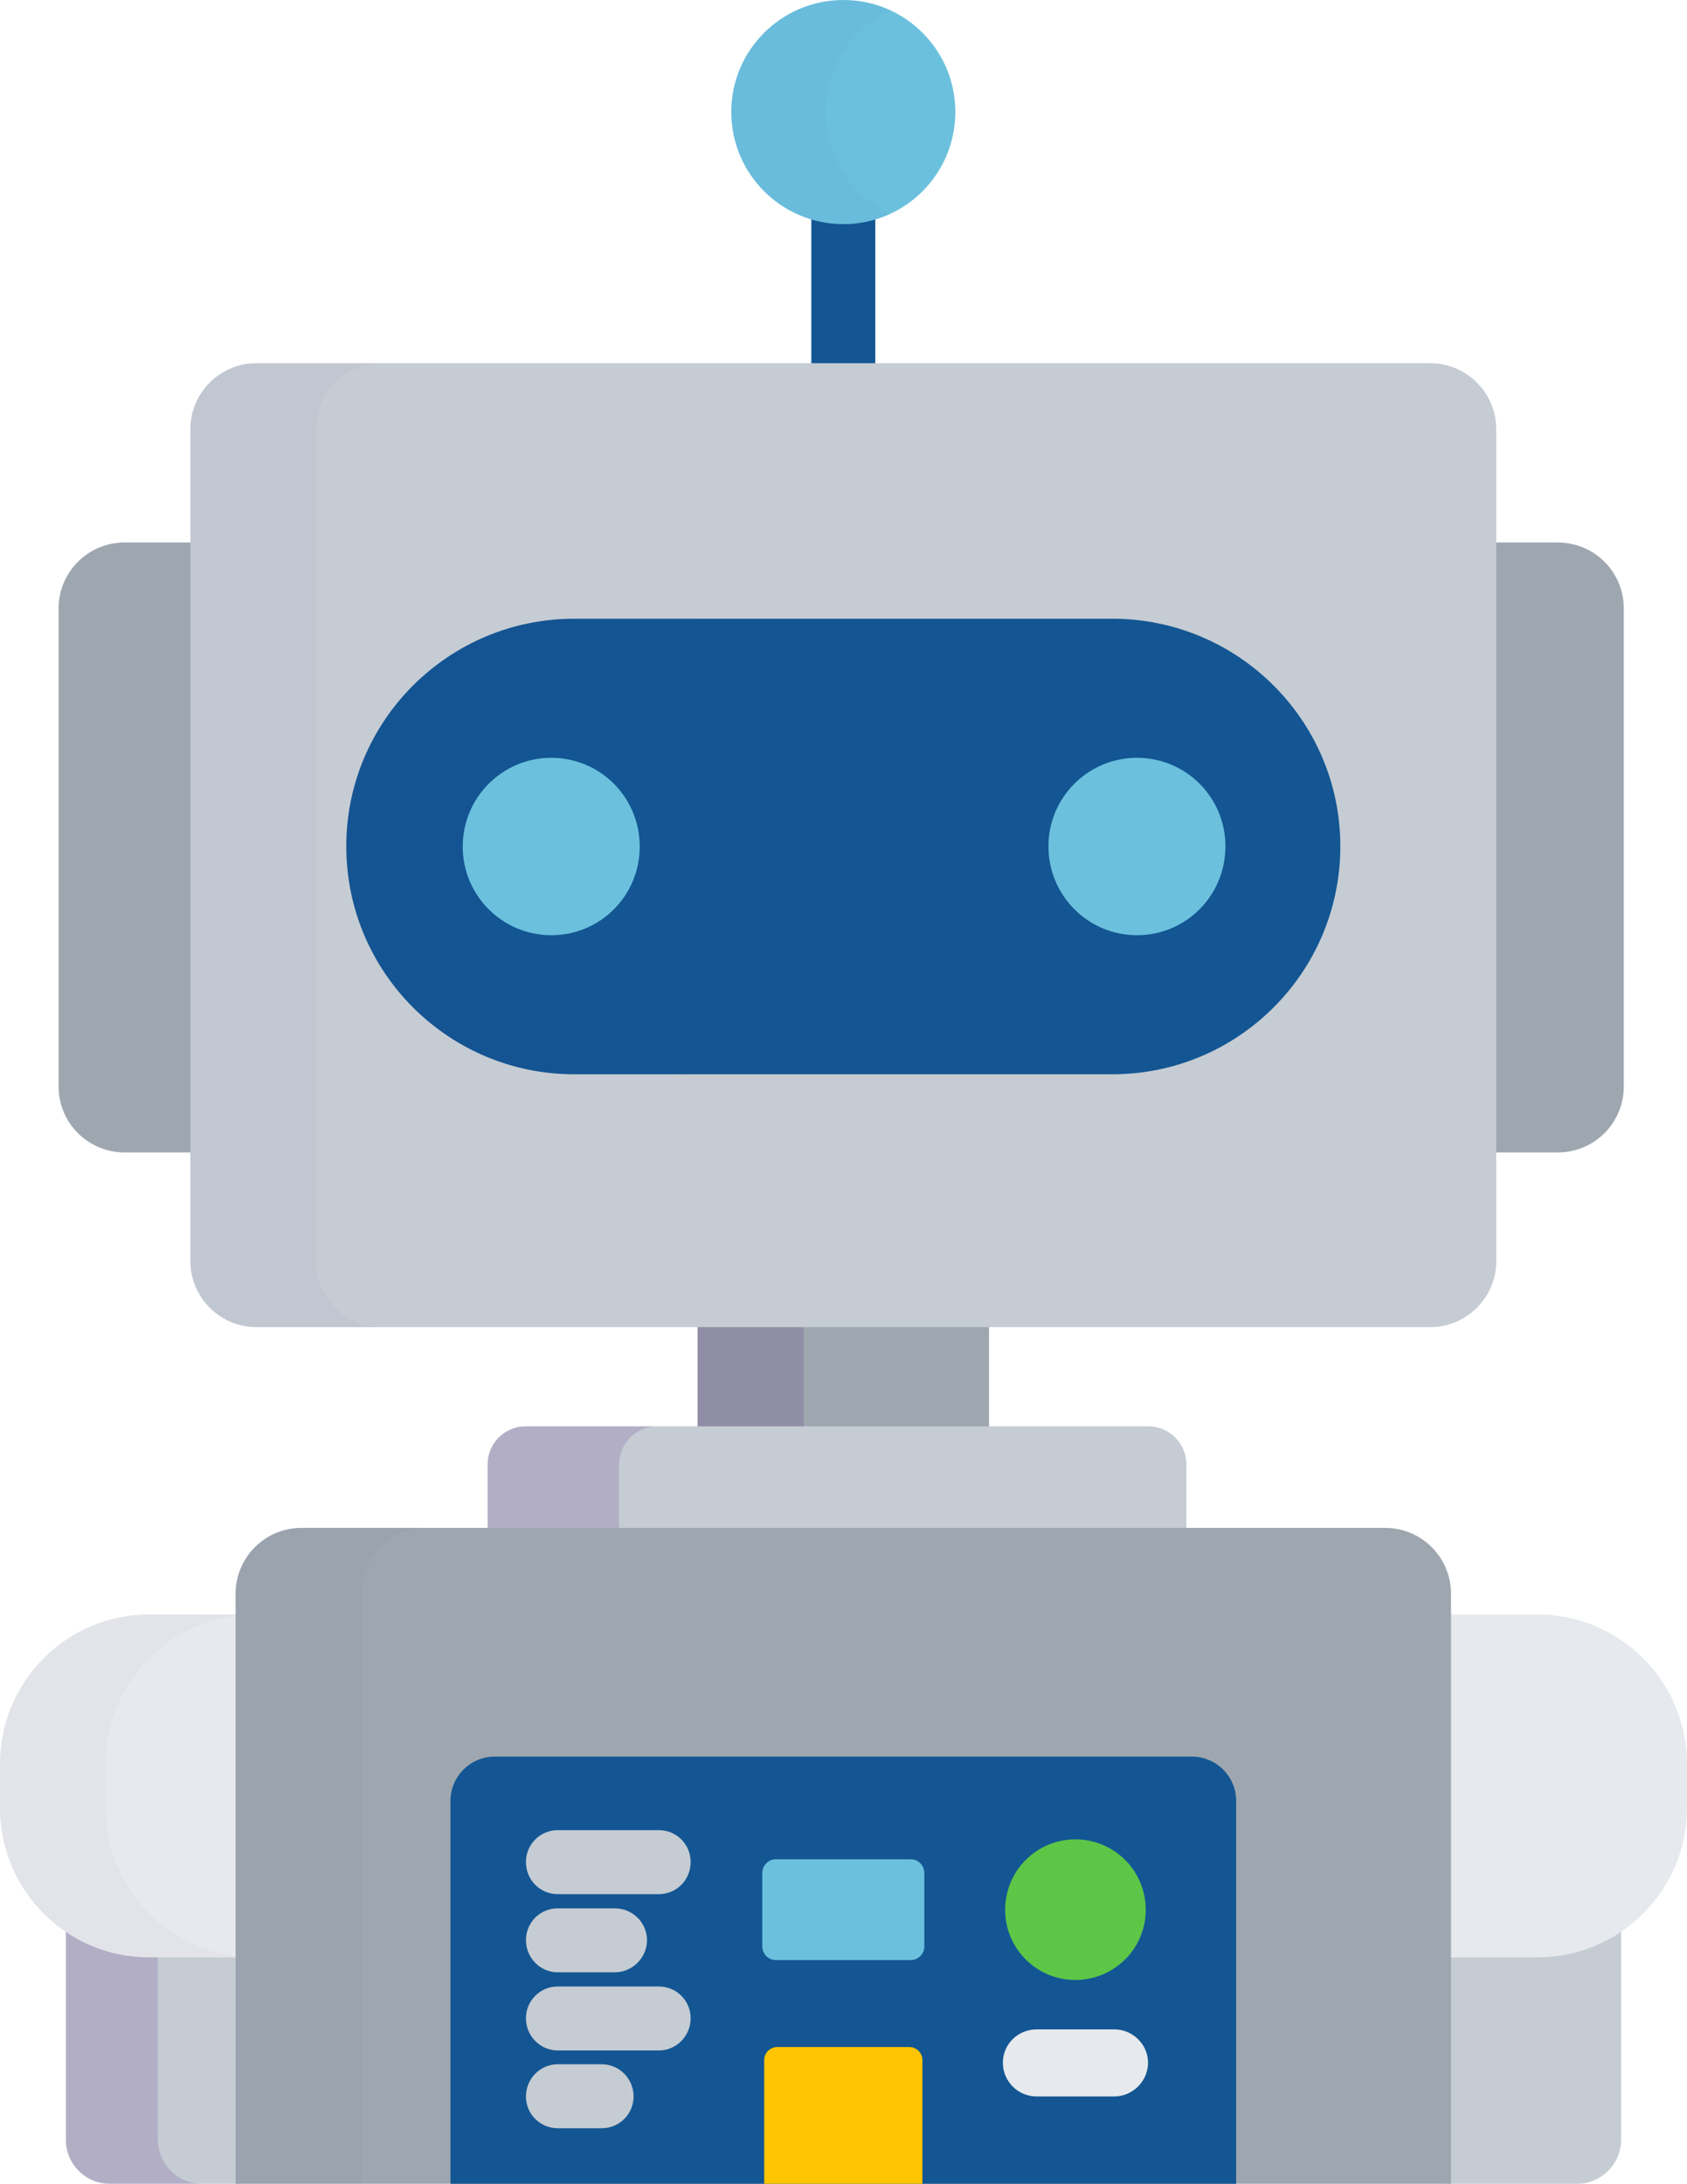 <svg width="44.04" height="57" viewBox="0 0 44.04 57" fill="none" xmlns="http://www.w3.org/2000/svg" xmlns:xlink="http://www.w3.org/1999/xlink">
	<desc>
			Created with Pixso.
	</desc>
	<defs/>
	<path id="Vector" d="M22.02 5.74C21.72 5.74 21.44 5.69 21.18 5.61L21.18 9.59L22.85 9.59L22.85 5.61C22.59 5.69 22.31 5.74 22.02 5.74Z" fill="#135693" fill-opacity="1" fill-rule="nonzero"/>
	<path id="Vector" d="M24.94 2.92C24.94 4.54 23.63 5.85 22.02 5.85C20.4 5.85 19.09 4.54 19.09 2.92C19.09 1.31 20.4 0 22.02 0C23.63 0 24.94 1.31 24.94 2.92Z" fill="#6BC1DD" fill-opacity="1" fill-rule="evenodd"/>
	<g opacity="0.15">
		<g opacity="0.15">
			<path id="Vector" d="M21.55 2.92C21.55 1.75 22.25 0.73 23.25 0.27C22.87 0.09 22.46 0 22.02 0C20.4 0 19.09 1.31 19.09 2.92C19.09 4.54 20.4 5.85 22.02 5.85C22.46 5.85 22.87 5.75 23.25 5.58C22.25 5.11 21.55 4.1 21.55 2.92Z" fill="#440075" fill-opacity="1" fill-rule="nonzero"/>
		</g>
	</g>
	<path id="Vector" d="M40.67 14.16L38.95 14.16L38.95 30.08L40.67 30.08C41.62 30.08 42.39 29.31 42.39 28.36L42.39 15.88C42.39 14.93 41.62 14.16 40.67 14.16Z" fill="#9EA7AF" fill-opacity="1" fill-rule="nonzero"/>
	<path id="Vector" d="M5.09 14.16L3.25 14.16C2.3 14.16 1.53 14.93 1.53 15.88L1.53 28.36C1.53 29.31 2.3 30.08 3.25 30.08L5.09 30.08L5.09 14.16Z" fill="#9EA7AF" fill-opacity="1" fill-rule="nonzero"/>
	<path id="Vector" d="M6.26 50.91L3.89 50.91C3.09 50.91 2.34 50.67 1.72 50.25L1.72 55.85C1.72 56.48 2.23 57 2.86 57L6.26 57L6.26 50.91Z" fill="#C5CCD3" fill-opacity="1" fill-rule="nonzero"/>
	<path id="Vector" d="M40.14 50.91L37.77 50.91L37.77 57L41.17 57C41.8 57 42.32 56.48 42.32 55.85L42.32 50.25C41.69 50.67 40.94 50.91 40.14 50.91Z" fill="#C5CCD3" fill-opacity="1" fill-rule="nonzero"/>
	<g opacity="0.15">
		<path id="Vector" d="M4.12 55.85L4.12 50.91L3.89 50.91C3.09 50.91 2.34 50.67 1.72 50.25L1.72 55.85C1.72 56.48 2.23 57 2.86 57L5.27 57C4.64 57 4.12 56.48 4.12 55.85Z" fill="#440075" fill-opacity="1" fill-rule="nonzero"/>
	</g>
	<path id="Vector" d="M6.26 42.14L3.89 42.14C1.74 42.14 0 43.89 0 46.04L0 47.19C0 49.34 1.74 51.09 3.89 51.09L6.26 51.09L6.26 42.14Z" fill="#E6E9ED" fill-opacity="1" fill-rule="nonzero"/>
	<path id="Vector" d="M40.14 42.14L37.77 42.14L37.77 51.09L40.14 51.09C42.29 51.09 44.04 49.34 44.04 47.19L44.04 46.04C44.04 43.89 42.29 42.14 40.14 42.14Z" fill="#E6E9ED" fill-opacity="1" fill-rule="nonzero"/>
	<g opacity="0.15">
		<g opacity="0.15">
			<path id="Vector" d="M2.75 47.19L2.75 46.04C2.75 43.89 4.49 42.14 6.65 42.14L3.89 42.14C1.74 42.14 0 43.89 0 46.04L0 47.19C0 49.34 1.74 51.09 3.89 51.09L6.65 51.09C4.49 51.09 2.75 49.34 2.75 47.19Z" fill="#440075" fill-opacity="1" fill-rule="nonzero"/>
		</g>
	</g>
	<path id="Vector" d="M18.21 34.51L25.82 34.51L25.82 37.36L18.21 37.36L18.21 34.51Z" fill="#9EA7AF" fill-opacity="1" fill-rule="evenodd"/>
	<g opacity="0.15">
		<path id="Vector" d="M18.21 34.51L20.98 34.51L20.98 37.36L18.21 37.36L18.21 34.51Z" fill="#440075" fill-opacity="1" fill-rule="evenodd"/>
	</g>
	<path id="Vector" d="M30.97 40.07L30.97 38.22C30.97 37.68 30.53 37.23 29.98 37.23L13.71 37.23C13.17 37.23 12.73 37.68 12.73 38.22L12.73 40.07L30.97 40.07Z" fill="#C5CCD3" fill-opacity="1" fill-rule="nonzero"/>
	<g opacity="0.15">
		<path id="Vector" d="M16.16 40.07L16.16 38.22C16.16 37.68 16.6 37.23 17.14 37.23L13.71 37.23C13.17 37.23 12.73 37.68 12.73 38.22L12.73 40.07L16.16 40.07Z" fill="#440075" fill-opacity="1" fill-rule="nonzero"/>
	</g>
	<path id="Vector" d="M36.16 39.88L7.87 39.88C6.92 39.88 6.15 40.65 6.15 41.6L6.15 57L37.88 57L37.88 41.6C37.88 40.65 37.11 39.88 36.16 39.88Z" fill="#9EA7AF" fill-opacity="1" fill-rule="nonzero"/>
	<g opacity="0.15">
		<g opacity="0.15">
			<path id="Vector" d="M11.15 39.88L7.87 39.88C6.92 39.88 6.15 40.65 6.15 41.6L6.15 57L9.43 57L9.43 41.6C9.43 40.65 10.21 39.88 11.15 39.88Z" fill="#440075" fill-opacity="1" fill-rule="nonzero"/>
		</g>
	</g>
	<path id="Vector" d="M39.06 32.92C39.06 33.87 38.28 34.64 37.34 34.64L6.69 34.64C5.75 34.64 4.97 33.87 4.97 32.92L4.97 11.2C4.97 10.25 5.75 9.48 6.69 9.48L37.34 9.48C38.28 9.48 39.06 10.25 39.06 11.2L39.06 32.92Z" fill="#C5CCD3" fill-opacity="1" fill-rule="nonzero"/>
	<g opacity="0.15">
		<g opacity="0.15">
			<path id="Vector" d="M8.25 32.92L8.25 11.2C8.25 10.25 9.03 9.48 9.97 9.48L6.69 9.48C5.75 9.48 4.97 10.25 4.97 11.2L4.97 32.92C4.97 33.87 5.75 34.64 6.69 34.64L9.97 34.64C9.03 34.64 8.25 33.87 8.25 32.92Z" fill="#440075" fill-opacity="1" fill-rule="nonzero"/>
		</g>
	</g>
	<path id="Vector" d="M34.99 22.09C34.99 25.38 32.32 28.04 29.04 28.04L14.99 28.04C11.71 28.04 9.04 25.38 9.04 22.09C9.04 18.81 11.71 16.15 14.99 16.15L29.04 16.15C32.32 16.15 34.99 18.81 34.99 22.09Z" fill="#135693" fill-opacity="1" fill-rule="nonzero"/>
	<g opacity="0.15">
		<g opacity="0.15">
			<path id="Vector" d="M12.38 22.09C12.38 18.81 15.04 16.15 18.32 16.15L14.99 16.15C11.71 16.15 9.04 18.81 9.04 22.09C9.04 25.38 11.71 28.04 14.99 28.04L18.32 28.04C15.04 28.04 12.38 25.38 12.38 22.09Z" fill="#440075" fill-opacity="1" fill-rule="nonzero"/>
		</g>
	</g>
	<path id="Vector" d="M16.7 22.1C16.7 23.38 15.67 24.41 14.39 24.41C13.12 24.41 12.08 23.38 12.08 22.1C12.08 20.81 13.12 19.78 14.39 19.78C15.67 19.78 16.7 20.81 16.7 22.1Z" fill="#6BC1DD" fill-opacity="1" fill-rule="evenodd"/>
	<path id="Vector" d="M31.99 22.09C31.99 23.38 30.96 24.41 29.68 24.41C28.41 24.41 27.37 23.38 27.37 22.09C27.37 20.81 28.41 19.78 29.68 19.78C30.96 19.78 31.99 20.81 31.99 22.09Z" fill="#6BC1DD" fill-opacity="1" fill-rule="evenodd"/>
	<path id="Vector" d="M32.27 57L32.27 47C32.27 46.37 31.75 45.85 31.12 45.85L12.91 45.85C12.28 45.85 11.76 46.37 11.76 47L11.76 57L32.27 57Z" fill="#135693" fill-opacity="1" fill-rule="nonzero"/>
	<path id="Vector" d="M24.08 57L24.08 53.77C24.08 53.58 23.92 53.43 23.74 53.43L20.29 53.43C20.11 53.43 19.95 53.58 19.95 53.77L19.95 57L24.08 57Z" fill="#FFC502" fill-opacity="1" fill-rule="nonzero"/>
	<path id="Vector" d="M17.2 49.44L14.56 49.44C14.1 49.44 13.73 49.07 13.73 48.6C13.73 48.14 14.1 47.77 14.56 47.77L17.2 47.77C17.66 47.77 18.03 48.14 18.03 48.6C18.03 49.07 17.66 49.44 17.2 49.44Z" fill="#C5CCD3" fill-opacity="1" fill-rule="nonzero"/>
	<path id="Vector" d="M16.05 51.48L14.56 51.48C14.1 51.48 13.73 51.1 13.73 50.64C13.73 50.18 14.1 49.81 14.56 49.81L16.05 49.81C16.51 49.81 16.89 50.18 16.89 50.64C16.89 51.1 16.51 51.48 16.05 51.48Z" fill="#C5CCD3" fill-opacity="1" fill-rule="nonzero"/>
	<path id="Vector" d="M17.2 53.52L14.56 53.52C14.1 53.52 13.73 53.14 13.73 52.68C13.73 52.22 14.1 51.85 14.56 51.85L17.2 51.85C17.66 51.85 18.03 52.22 18.03 52.68C18.03 53.14 17.66 53.52 17.2 53.52Z" fill="#C5CCD3" fill-opacity="1" fill-rule="nonzero"/>
	<path id="Vector" d="M15.71 55.55L14.56 55.55C14.1 55.55 13.73 55.18 13.73 54.72C13.73 54.26 14.1 53.88 14.56 53.88L15.71 53.88C16.17 53.88 16.54 54.26 16.54 54.72C16.54 55.18 16.17 55.55 15.71 55.55Z" fill="#C5CCD3" fill-opacity="1" fill-rule="nonzero"/>
	<path id="Vector" d="M29.09 54.72L27.06 54.72C26.57 54.72 26.18 54.32 26.18 53.84C26.18 53.36 26.57 52.97 27.06 52.97L29.09 52.97C29.57 52.97 29.97 53.36 29.97 53.84C29.97 54.32 29.57 54.72 29.09 54.72Z" fill="#E6E9ED" fill-opacity="1" fill-rule="nonzero"/>
	<path id="Vector" d="M29.91 49.85C29.91 50.86 29.09 51.68 28.07 51.68C27.06 51.68 26.24 50.86 26.24 49.85C26.24 48.83 27.06 48.01 28.07 48.01C29.09 48.01 29.91 48.83 29.91 49.85Z" fill="#5DC647" fill-opacity="1" fill-rule="evenodd"/>
	<path id="Vector" d="M24.13 50.81C24.13 51 23.97 51.16 23.78 51.16L20.25 51.16C20.06 51.16 19.9 51 19.9 50.81L19.9 48.89C19.9 48.69 20.06 48.53 20.25 48.53L23.78 48.53C23.97 48.53 24.13 48.69 24.13 48.89L24.13 50.81Z" fill="#6BC1DD" fill-opacity="1" fill-rule="nonzero"/>
</svg>
